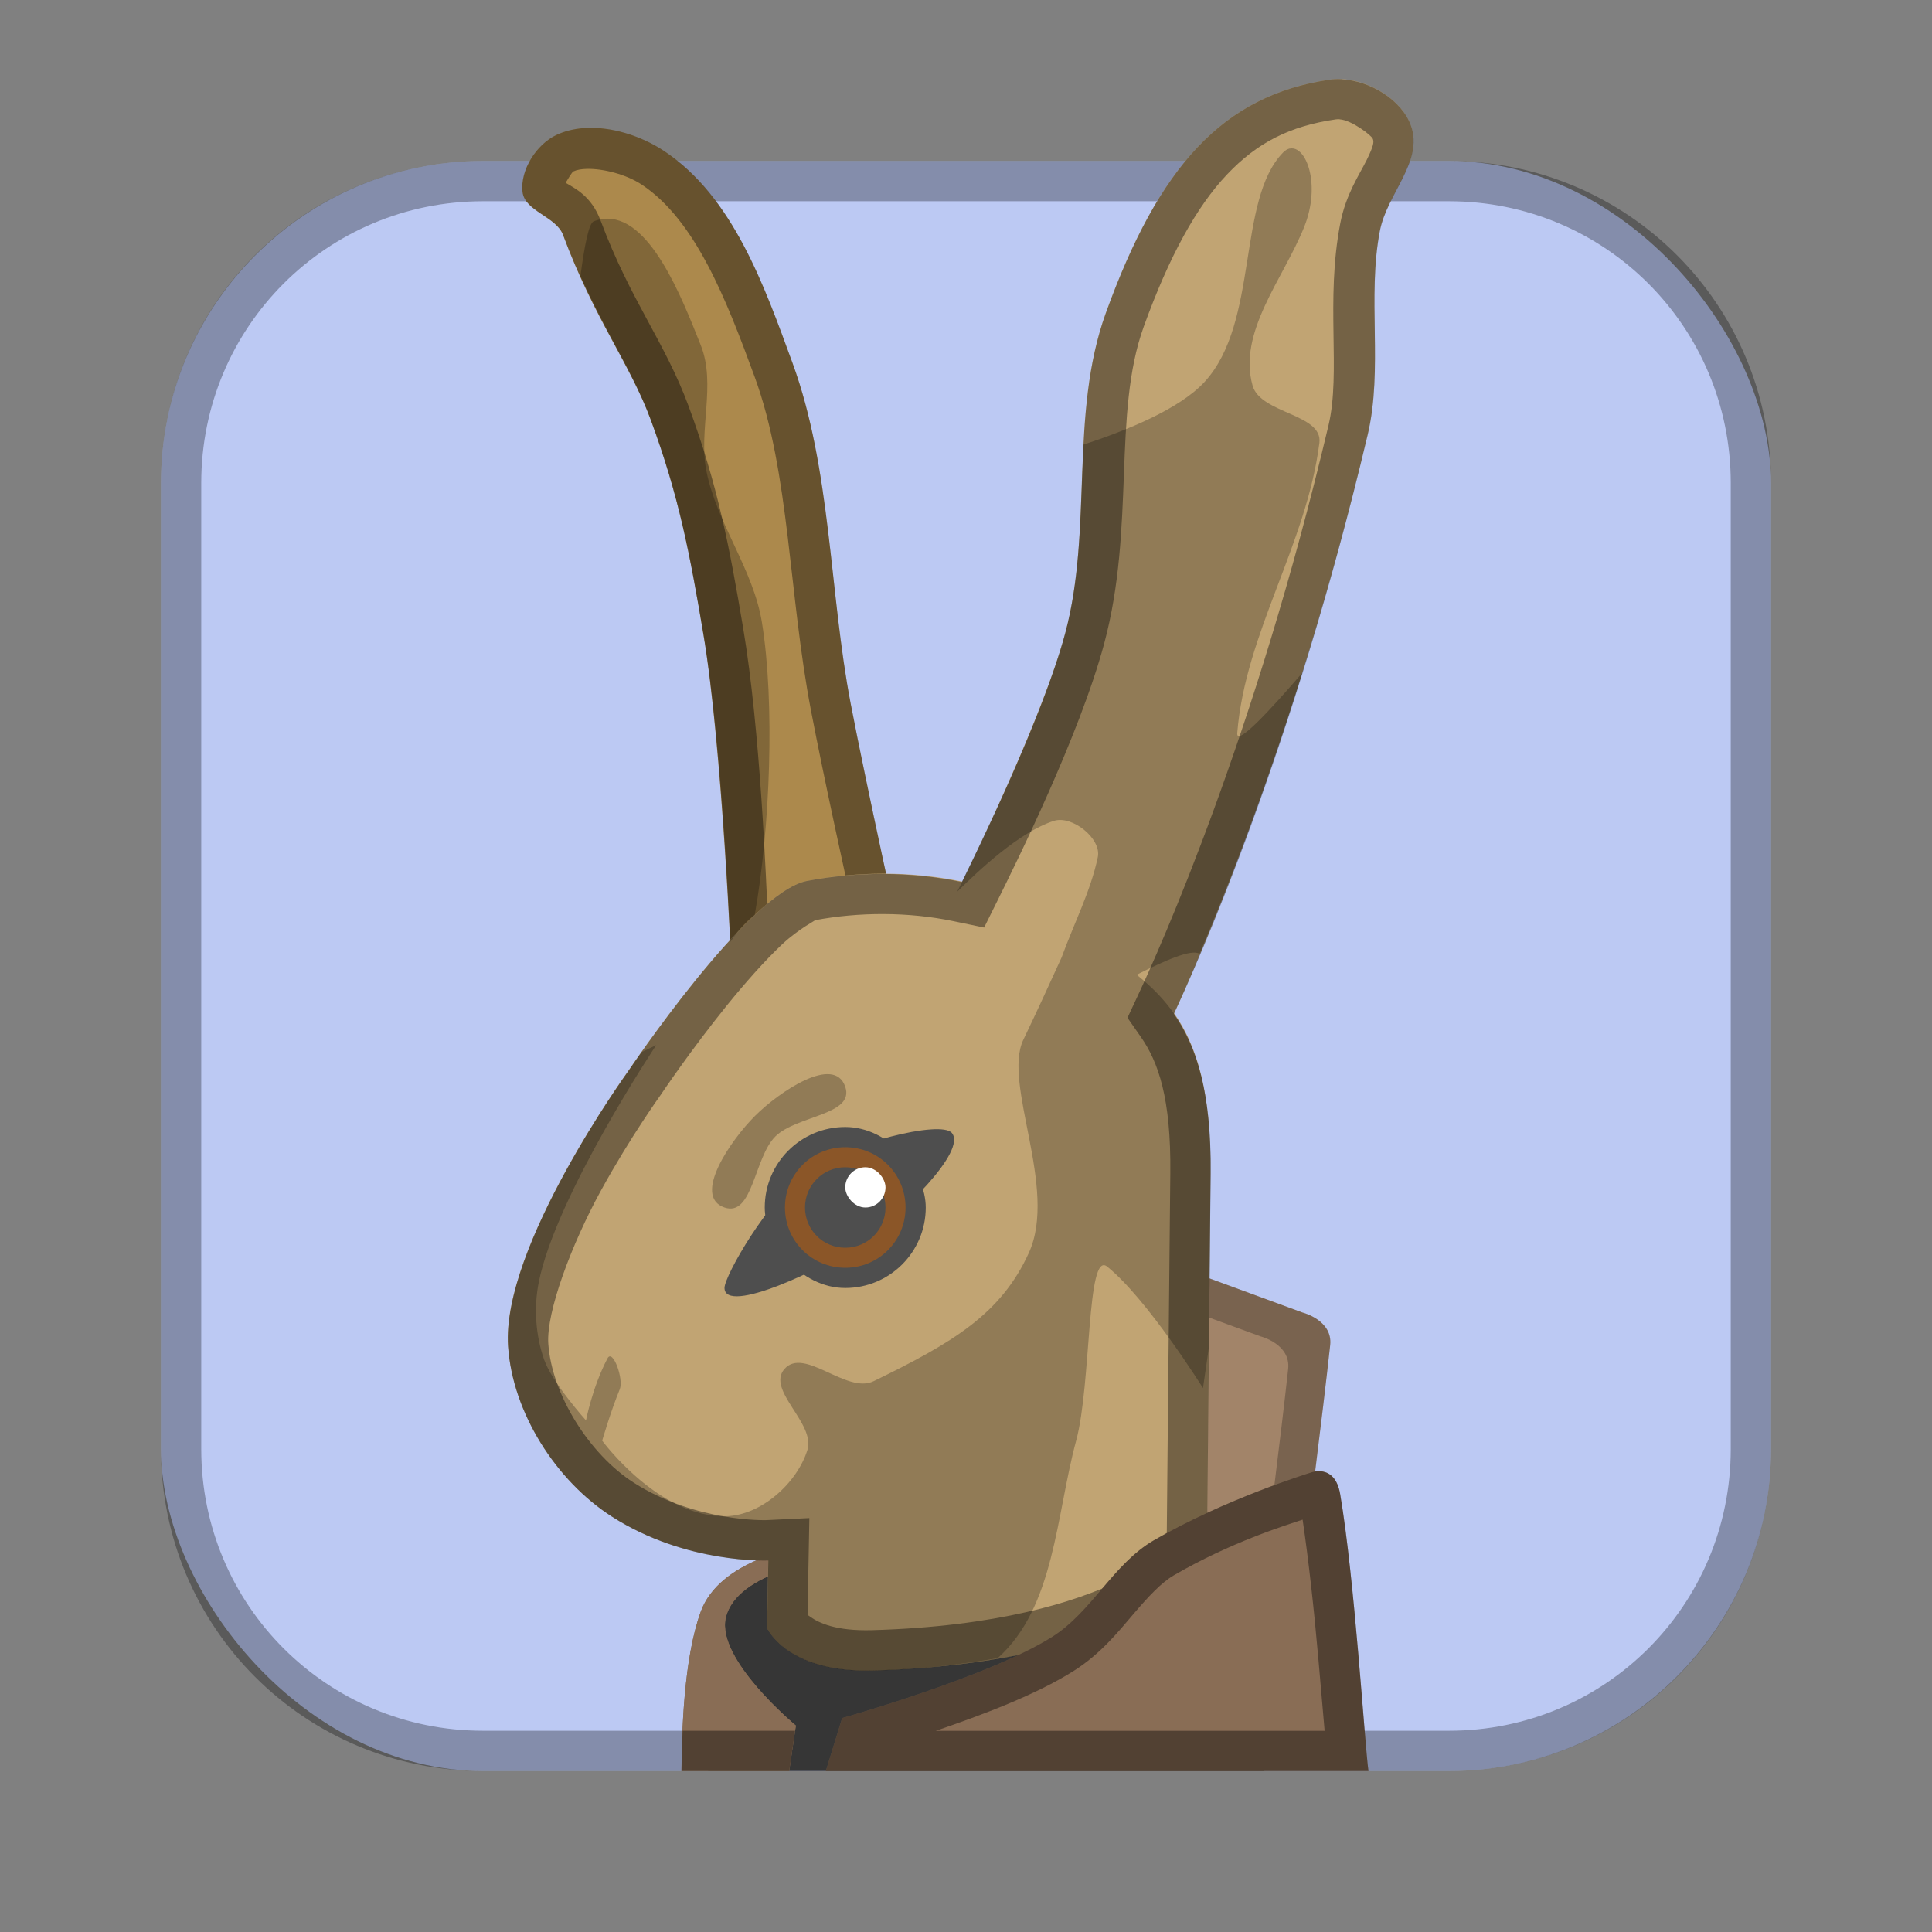 <?xml version="1.0" encoding="UTF-8"?>
<!-- Created with Inkscape (http://www.inkscape.org/) -->
<svg id="SVGRoot" width="48px" height="48px" version="1.1" viewBox="0 0 48 48" xmlns="http://www.w3.org/2000/svg" xmlns:cc="http://creativecommons.org/ns#" xmlns:dc="http://purl.org/dc/elements/1.1/" xmlns:rdf="http://www.w3.org/1999/02/22-rdf-syntax-ns#">
 <rect x="0" y="0" width="48" height="48" fill="#808080" stroke="none"/>
 <defs id="defs815">
  <style id="style819">.cls-1{fill:none;stroke:#fff;stroke-linecap:round;stroke-linejoin:round;}</style>
 </defs>
 <g id="layer1">
  <rect id="rect1373" x="4" y="4" width="40" height="40" ry="8" fill="#bcc9f3" fill-rule="evenodd" style="paint-order:stroke fill markers"/>
  <path id="rect817" d="m12 4c-4.432 0-8 3.568-8 8v24c0 4.432 3.568 8 8 8h24c4.432 0 8-3.568 8-8v-24c0-4.432-3.568-8-8-8h-24zm0 1h24c3.878 0 7 3.122 7 7v24c0 3.878-3.122 7-7 7h-24c-3.878 0-7-3.122-7-7v-24c0-3.878 3.122-7 7-7z" fill-rule="evenodd" opacity=".3" style="paint-order:stroke fill markers"/>
  <path id="path841" d="m29.566 31.585 2.798 1.026s0.751 0.188 0.684 0.808c-0.192 1.769-0.591 4.85-0.591 4.85l-5.223 1.959z" fill="#a28469"/>
  <path id="path841-3" d="m29.566 31.584-0.24 0.889 1.994 0.73s0.751 0.188 0.684 0.809c-0.184 1.692-0.532 4.39-0.564 4.639l1.018-0.381s0.398-3.081 0.59-4.85c0.067-0.62-0.684-0.809-0.684-0.809z" opacity=".25"/>
  <path id="path866" d="m29.254 35.627-10.818 3.451-0.746 0.963-0.096 3.959h13.82z" fill="#363636"/>
  <path id="path839-9" d="m19.834 38.455s-1.952 0.295-2.424 1.586c-0.427 1.169-0.471 3.031-0.479 3.959h2.676l0.166-1.129s-1.978-1.637-1.742-2.674c0.27-1.186 2.611-1.461 2.611-1.461z" fill="#896d55"/>
  <path id="path870" d="m18.18 24.184s-0.237-5.642-0.704-8.419c-0.337-2.003-0.605-3.428-1.308-5.333-0.518-1.403-1.397-2.494-2.18-4.595-0.171-0.46-0.953-0.586-1.006-1.073-0.059-0.543 0.345-1.175 0.839-1.409 0.817-0.387 1.931-0.099 2.683 0.403 1.707 1.138 2.482 3.339 3.187 5.266 0.96 2.626 0.915 5.707 1.442 8.453 0.4 2.083 1.275 6.038 1.275 6.038z" fill="#ac894c"/>
  <path id="path870-7" d="m14.479 3.184c-0.231 0.02-0.454 0.073-0.658 0.17-0.494 0.234-0.899 0.867-0.84 1.41 0.053 0.488 0.837 0.613 1.008 1.072 0.783 2.102 1.662 3.193 2.18 4.596 0.703 1.905 0.971 3.331 1.309 5.334 0.468 2.777 0.703 8.418 0.703 8.418l4.227-0.67s-0.873-3.954-1.273-6.037c-0.528-2.746-0.484-5.827-1.443-8.453-0.704-1.927-1.478-4.13-3.186-5.268-0.565-0.376-1.332-0.631-2.025-0.572zm0.1 1.012c0.402-0.01 0.98 0.134 1.371 0.395 1.328 0.885 2.093 2.842 2.801 4.777 0.87 2.38 0.844 5.405 1.4 8.297 0.337 1.755 0.845 4.048 1.06 5.027l-2.125 0.338c-0.051-1.148-0.192-4.872-0.623-7.43-0.339-2.012-0.626-3.534-1.357-5.514-0.587-1.59-1.444-2.621-2.182-4.6-0.234-0.628-0.653-0.81-0.871-0.945 0.067-0.108 0.156-0.264 0.195-0.283 0.082-0.039 0.196-0.059 0.33-0.062z" color="#000000" color-rendering="auto" dominant-baseline="auto" image-rendering="auto" opacity=".4" shape-rendering="auto" solid-color="#000000" style="font-feature-settings:normal;font-variant-alternates:normal;font-variant-caps:normal;font-variant-ligatures:normal;font-variant-numeric:normal;font-variant-position:normal;isolation:auto;mix-blend-mode:normal;shape-padding:0;text-decoration-color:#000000;text-decoration-line:none;text-decoration-style:solid;text-indent:0;text-orientation:mixed;text-transform:none;white-space:normal"/>
  <path id="path839-9-3" d="m19.834 38.455s-1.952 0.295-2.424 1.586c-0.427 1.169-0.471 3.031-0.479 3.959h2.676l0.166-1.129s-1.978-1.637-1.742-2.674c0.27-1.186 2.611-1.461 2.611-1.461z" fill="#896d55"/>
  <path id="path843" d="m12.622 33.45c0.113 1.647 1.19 3.337 2.58 4.228 1.85 1.185 3.886 1.088 3.886 1.088l-0.031 1.679s0.481 1.119 2.643 1.057c6.444-0.185 8.28-2.518 8.28-2.518s0.06-6.545 0.095-9.824c0.045-4.255-1.609-4.768-3.494-6.125-1.794-1.291-4.358-1.563-6.529-1.15-1.462 0.278-4.446 4.726-4.446 4.726s-3.154 4.358-2.985 6.84z" fill="#c1a473"/>
  <path id="path868" d="m23.614 22.507s2.216-4.409 2.851-6.776c0.692-2.58 0.099-5.438 1.006-7.95 1.323-3.66 2.916-5.415 5.568-5.803 0.763-0.112 1.755 0.414 2.013 1.141 0.317 0.894-0.592 1.685-0.771 2.616-0.317 1.647 0.084 3.433-0.302 5.065-2.114 8.938-5.065 14.927-5.065 14.927z" fill="#c1a473"/>
  <path id="path902" d="m32.049 3.688c-0.057 0.011-0.116 0.044-0.172 0.102-1.151 1.179-0.591 4.21-1.943 5.691-0.628 0.688-1.955 1.217-3.012 1.565-0.083 1.574-0.052 3.179-0.457 4.688-0.59 2.199-2.409 5.868-2.684 6.42 0.539-0.533 1.55-1.487 2.404-1.76 0.449-0.144 1.185 0.438 1.09 0.9-0.175 0.843-0.597 1.658-0.9 2.494-0.29 0.634-0.623 1.365-0.949 2.041-0.527 1.093 0.867 3.691 0.135 5.299-0.692 1.518-1.884 2.228-3.857 3.188-0.67 0.326-1.726-0.865-2.215-0.303-0.457 0.526 0.78 1.349 0.57 2.014-0.26 0.826-1.146 1.617-2.012 1.643-1.671 0.05-3.086-1.877-3.086-1.877 0 0 0.21-0.726 0.436-1.275 0.105-0.256-0.174-1.016-0.303-0.771-0.377 0.715-0.535 1.543-0.535 1.543s-0.839-0.933-1.041-1.51c-0.211-0.603-0.258-1.285-0.135-1.912 0.424-2.154 2.92-5.902 2.92-5.902l-0.363 0.174c-0.15 0.214-0.332 0.475-0.332 0.475s-3.154 4.358-2.984 6.84c0.113 1.647 1.19 3.336 2.58 4.227 1.85 1.185 3.885 1.088 3.885 1.088l-0.031 1.68s0.481 1.119 2.643 1.057c1.197-0.034 2.189-0.157 3.086-0.311 1.417-1.263 1.45-3.556 1.949-5.4 0.383-1.414 0.256-4.743 0.771-4.328 0.998 0.804 2.381 3.019 2.381 3.019l0.146-1.012c0.018-1.868 0.028-2.872 0.043-4.311 0.031-2.912-0.744-4.069-1.836-4.947 0.7-0.352 1.354-0.646 1.562-0.521 0.657-1.55 1.563-3.829 2.549-6.975-0.821 0.955-1.641 1.833-1.613 1.492 0.199-2.49 1.719-4.676 2.041-7.209 0.092-0.723-1.463-0.722-1.66-1.424-0.373-1.329 0.766-2.657 1.281-3.938 0.426-1.059 0.049-2.031-0.352-1.951zm-17.062 1.752c-0.076 0.009-0.155 0.027-0.234 0.057-0.123 0.045-0.23 0.591-0.332 1.357 0.658 1.458 1.324 2.429 1.748 3.578 0.703 1.905 0.971 3.331 1.309 5.334 0.468 2.777 0.668 7.635 0.668 7.635s0.304-0.469 0.605-0.668c0.385-2.163 0.503-5.276 0.178-7.274-0.214-1.313-1.114-2.443-1.377-3.748-0.206-1.024 0.245-2.16-0.141-3.131-0.47-1.182-1.276-3.272-2.424-3.141z" opacity=".25"/>
  <path id="path960" d="m18 32c-0.004-0.294 1.089-2.227 2.066-2.904 1.015-0.703 3.311-1.271 3.582-0.949 0.379 0.451-1.249 2.043-2.206 2.704-0.995 0.687-3.432 1.823-3.442 1.149z" fill="#4e4e4e"/>
  <rect id="rect958" x="19" y="28" width="4" height="4" ry="2" fill="#4e4e4e" fill-rule="evenodd" style="paint-order:stroke fill markers"/>
  <path id="rect964" d="m21 28.502c-0.83 0-1.498 0.668-1.498 1.498s0.668 1.498 1.498 1.498 1.498-0.668 1.498-1.498-0.668-1.498-1.498-1.498zm0 0.498c0.554 0 1 0.446 1 1s-0.446 1-1 1-1-0.446-1-1 0.446-1 1-1z" fill="#8b5628" fill-rule="evenodd" style="paint-order:stroke fill markers"/>
  <rect id="rect962" x="21" y="29" width="1" height="1" ry=".5" fill="#fff" fill-rule="evenodd" style="paint-order:stroke fill markers"/>
  <path id="path969" d="m18 30c0.705 0.242 0.734-1.236 1.261-1.763s1.979-0.531 1.739-1.237c-0.273-0.804-1.637 0.122-2.239 0.721-0.606 0.603-1.57 2.002-0.761 2.279z" opacity=".25"/>
  <path id="path843-7-5" d="m33.334 1.967c-0.101-0.005-0.2-0.002-0.295 0.012-2.652 0.388-4.244 2.142-5.566 5.803-0.908 2.512-0.316 5.371-1.008 7.951-0.559 2.085-2.151 5.335-2.568 6.18-1.268-0.264-2.617-0.26-3.844-0.027-1.462 0.278-4.445 4.727-4.445 4.727s-3.154 4.358-2.984 6.84c0.113 1.647 1.19 3.336 2.58 4.227 1.85 1.185 3.885 1.088 3.885 1.088l-0.031 1.68s0.481 1.119 2.643 1.057c6.444-0.185 8.281-2.518 8.281-2.518s0.061-6.545 0.096-9.824c0.021-1.994-0.34-3.15-0.914-3.973 0.595-1.272 2.968-6.57 4.816-14.387 0.386-1.632-0.015-3.417 0.303-5.064 0.179-0.932 1.089-1.723 0.771-2.617-0.225-0.636-1.014-1.117-1.719-1.152zm-0.051 0.998c0.289 0.015 0.793 0.395 0.826 0.488 0.027 0.076 0.024 0.159-0.152 0.518-0.177 0.359-0.519 0.854-0.658 1.576-0.372 1.932 0.02 3.701-0.293 5.023-1.828 7.729-4.174 12.963-4.75 14.193l-0.244 0.523 0.33 0.473c0.435 0.623 0.754 1.522 0.734 3.391-0.033 3.141-0.087 8.89-0.092 9.406-0.017 0.014-0.002 0.004-0.021 0.02-0.213 0.173-0.576 0.426-1.139 0.695-1.125 0.539-3.05 1.141-6.154 1.23-0.906 0.026-1.326-0.183-1.531-0.326-0.096-0.067-0.059-0.043-0.076-0.059l0.045-2.4-1.066 0.051s-1.75 0.06-3.299-0.932c-1.104-0.707-2.035-2.192-2.121-3.453-0.053-0.78 0.573-2.462 1.307-3.801 0.734-1.338 1.49-2.385 1.49-2.385l0.01-0.014 0.01-0.016s0.727-1.083 1.621-2.188c0.447-0.552 0.937-1.107 1.367-1.512s0.869-0.612 0.814-0.602c1.097-0.208 2.324-0.212 3.451 0.023l0.758 0.158 0.344-0.693c0.422-0.854 2.024-4.071 2.639-6.363 0.777-2.896 0.204-5.718 0.982-7.871 0.635-1.758 1.315-2.986 2.068-3.781 0.753-0.795 1.56-1.204 2.701-1.371 0.017-0.002 0.051-0.006 0.1-0.004z" color="#000000" color-rendering="auto" dominant-baseline="auto" image-rendering="auto" opacity=".4" shape-rendering="auto" solid-color="#000000" style="font-feature-settings:normal;font-variant-alternates:normal;font-variant-caps:normal;font-variant-ligatures:normal;font-variant-numeric:normal;font-variant-position:normal;isolation:auto;mix-blend-mode:normal;shape-padding:0;text-decoration-color:#000000;text-decoration-line:none;text-decoration-style:solid;text-indent:0;text-orientation:mixed;text-transform:none;white-space:normal"/>
  <path id="path839" d="m32.873 36.561c-0.17-0.034-0.322 0.029-0.322 0.029s-2.119 0.653-3.887 1.68c-1.002 0.582-1.539 1.773-2.518 2.393-1.577 0.999-5.223 2.022-5.223 2.022l-0.406 1.316h13.482c-0.097-0.702-0.339-4.741-0.703-6.881-0.067-0.391-0.254-0.524-0.424-0.559z" fill="#896d55"/>
  <path id="path839-7-9" d="m32.873 36.561c-0.17-0.034-0.322 0.029-0.322 0.029s-2.119 0.653-3.887 1.68c-1.002 0.582-1.539 1.773-2.518 2.393-1.577 0.999-5.223 2.022-5.223 2.022l-0.406 1.316h13.482c-0.097-0.702-0.339-4.741-0.703-6.881-0.067-0.391-0.254-0.524-0.424-0.559zm-0.51 1.193c0.146 0.987 0.285 2.238 0.389 3.432 0.072 0.834 0.111 1.255 0.158 1.815h-9.662c0.011-0.004 0.009-0.002 0.02-0.006 1.138-0.391 2.462-0.883 3.414-1.486 0.664-0.421 1.099-0.965 1.477-1.408 0.378-0.443 0.696-0.784 1.008-0.965 1.414-0.821 2.767-1.239 3.197-1.381z" color="#000000" color-rendering="auto" dominant-baseline="auto" image-rendering="auto" opacity=".4" shape-rendering="auto" solid-color="#000000" style="font-feature-settings:normal;font-variant-alternates:normal;font-variant-caps:normal;font-variant-ligatures:normal;font-variant-numeric:normal;font-variant-position:normal;isolation:auto;mix-blend-mode:normal;shape-padding:0;text-decoration-color:#000000;text-decoration-line:none;text-decoration-style:solid;text-indent:0;text-orientation:mixed;text-transform:none;white-space:normal"/>
  <path id="rect1273" d="m16.959 43c-0.016 0.382-0.025 0.734-0.027 1h2.676l0.146-1z" fill-rule="evenodd" opacity=".4" style="paint-order:stroke fill markers"/>
 </g>
</svg>
